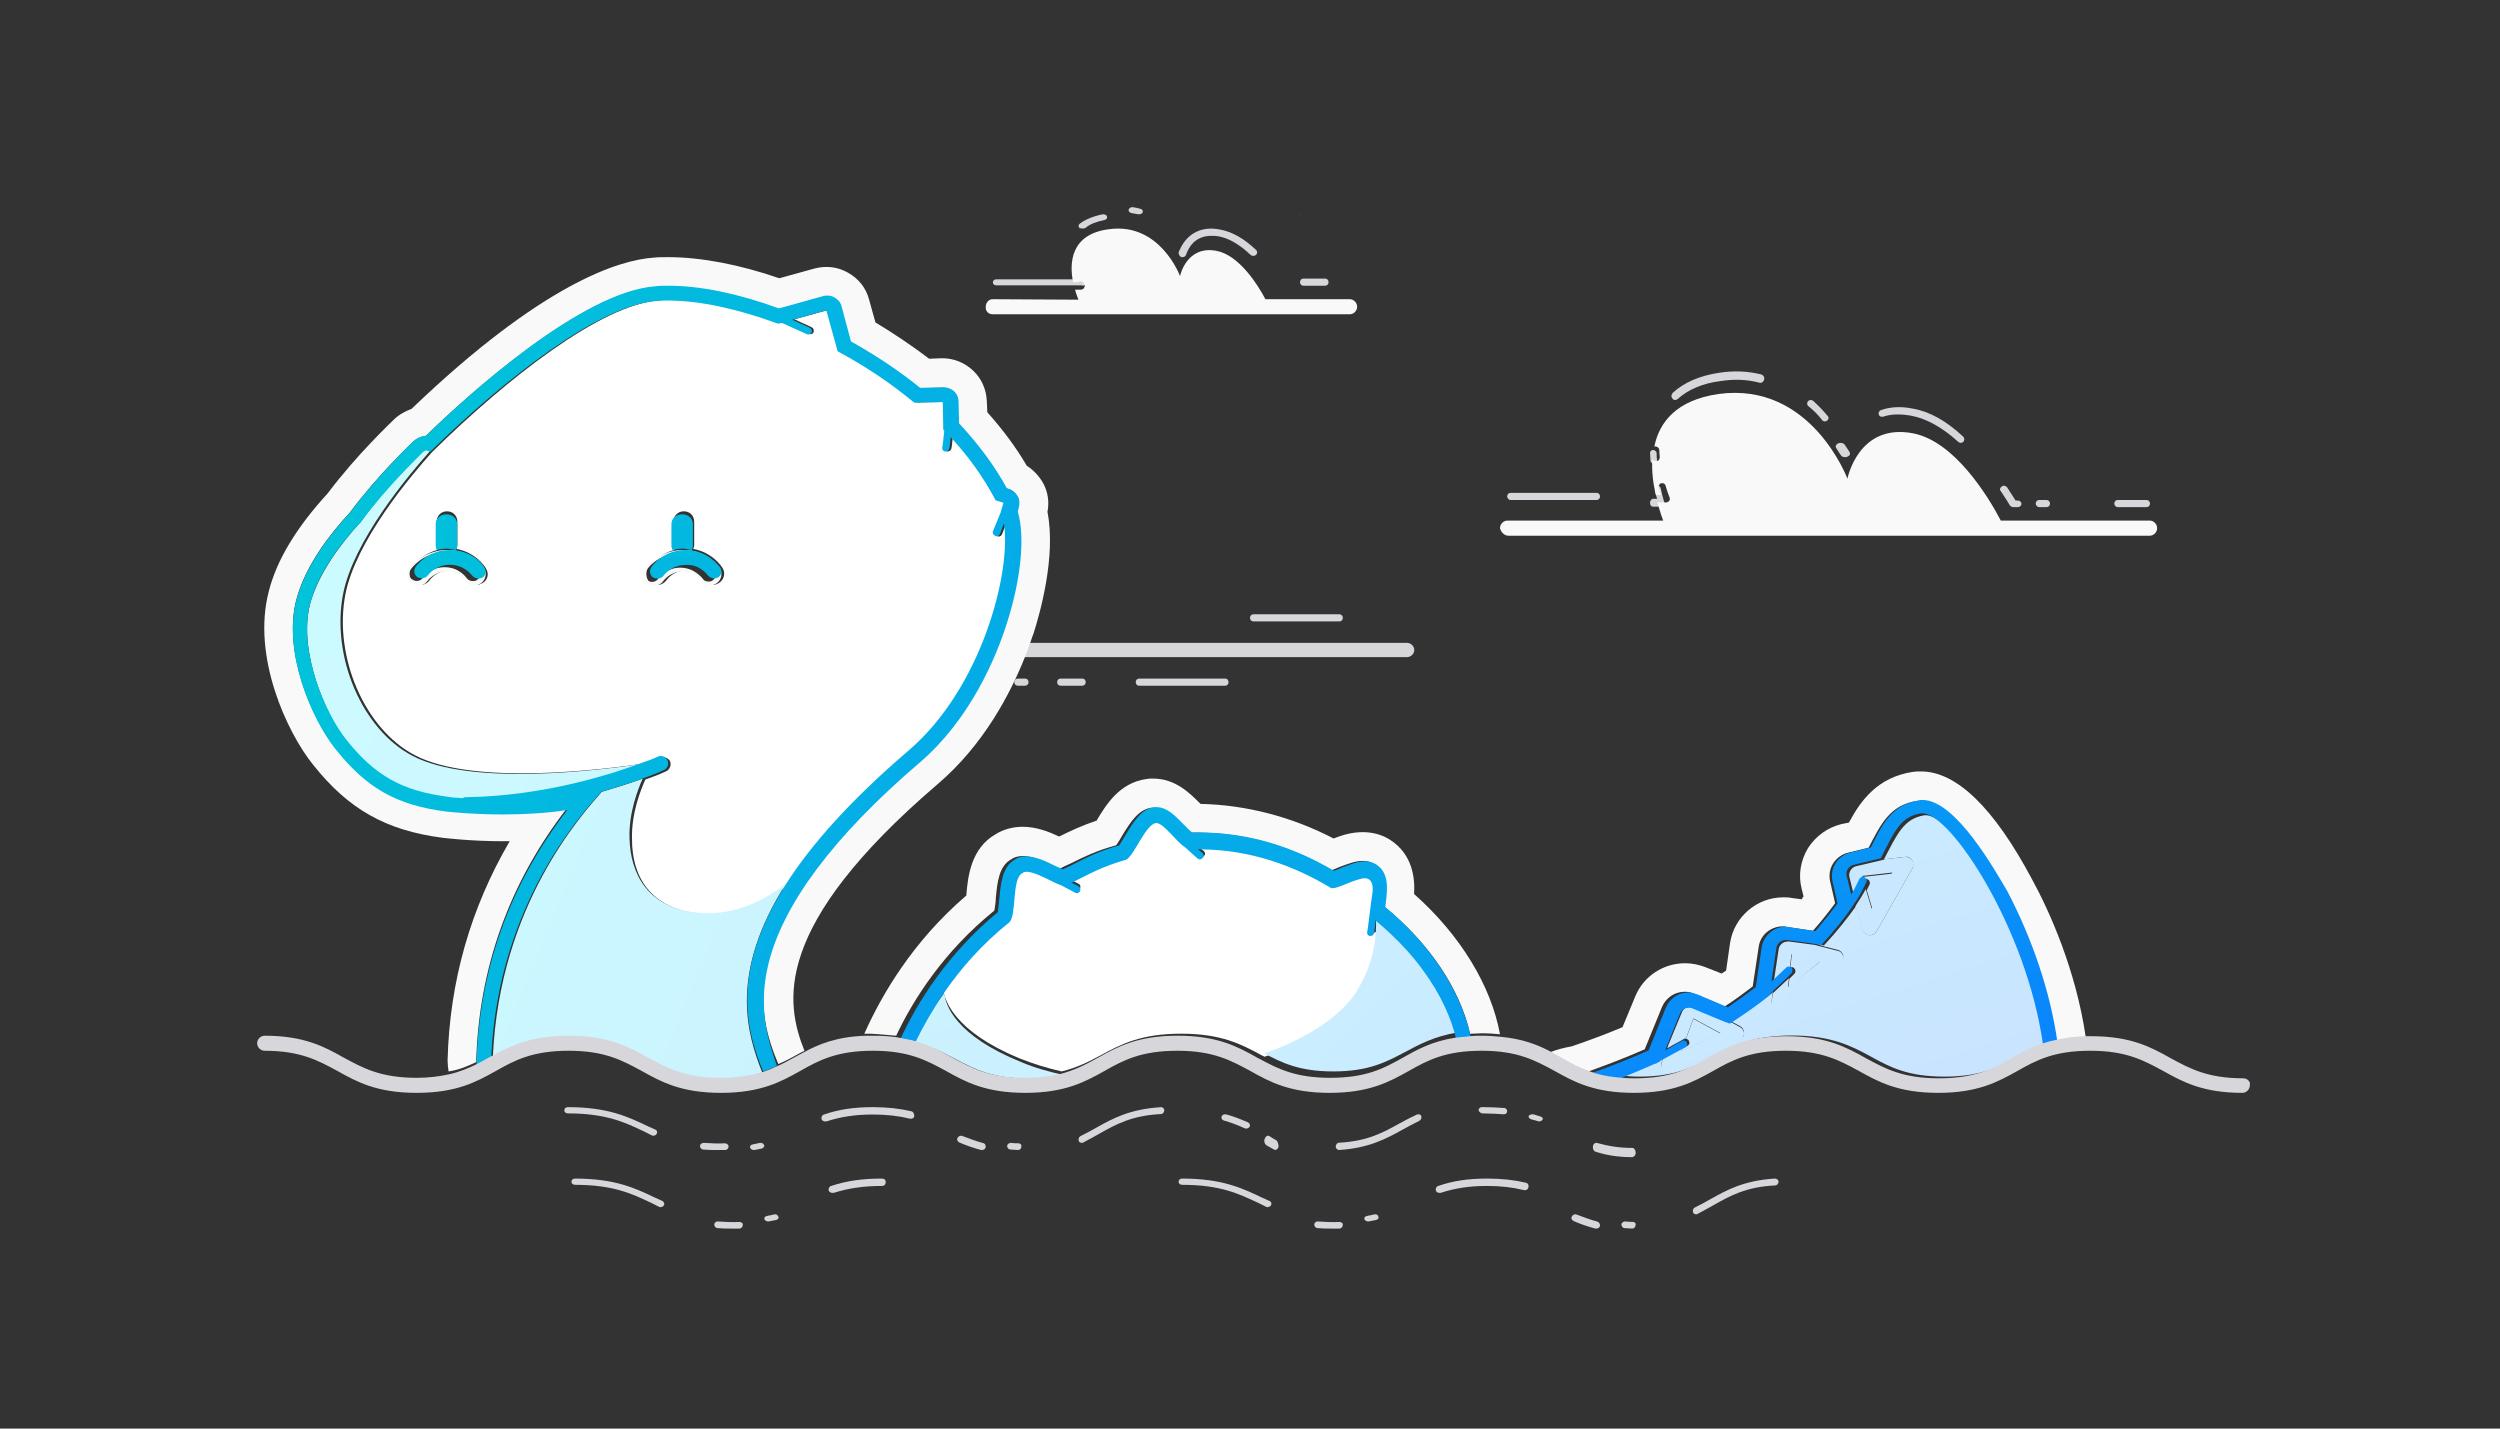 <?xml version="1.0" encoding="UTF-8"?>
<svg width="350px" height="200px" viewBox="0 0 350 200" version="1.1" xmlns="http://www.w3.org/2000/svg" xmlns:xlink="http://www.w3.org/1999/xlink">
    <rect x="0" y="0" width="350" height="200" fill="#333333" stroke="none"/>
    <!-- Generator: Sketch 47.1 (45422) - http://www.bohemiancoding.com/sketch -->
    <title>Artboard</title>
    <desc>Created with Sketch.</desc>
    <defs>
        <linearGradient x1="-88.252%" y1="-2.15%" x2="471.083%" y2="236.232%" id="linearGradient-1">
            <stop stop-color="#CCFBFF" offset="0%"></stop>
            <stop stop-color="#C9E4FF" offset="100%"></stop>
        </linearGradient>
        <linearGradient x1="2.866%" y1="36.481%" x2="495.113%" y2="235.29%" id="linearGradient-2">
            <stop stop-color="#CCFBFF" offset="0%"></stop>
            <stop stop-color="#C9E4FF" offset="100%"></stop>
        </linearGradient>
        <linearGradient x1="-111.699%" y1="-321.302%" x2="253.581%" y2="539.392%" id="linearGradient-3">
            <stop stop-color="#CCFBFF" offset="0%"></stop>
            <stop stop-color="#C9E4FF" offset="100%"></stop>
        </linearGradient>
        <linearGradient x1="-299.208%" y1="-237.251%" x2="262.034%" y2="234.399%" id="linearGradient-4">
            <stop stop-color="#CCFBFF" offset="0%"></stop>
            <stop stop-color="#C9E4FF" offset="100%"></stop>
        </linearGradient>
        <linearGradient x1="-10.712%" y1="24.787%" x2="226.45%" y2="124.506%" id="linearGradient-5">
            <stop stop-color="#00C8D7" offset="0%"></stop>
            <stop stop-color="#0A84FF" offset="100%"></stop>
        </linearGradient>
        <linearGradient x1="-75.072%" y1="-182.657%" x2="71.897%" y2="102.629%" id="linearGradient-6">
            <stop stop-color="#CCFBFF" offset="0%"></stop>
            <stop stop-color="#C9E4FF" offset="100%"></stop>
        </linearGradient>
        <linearGradient x1="-4648.315%" y1="-1164.437%" x2="853.341%" y2="252.774%" id="linearGradient-7">
            <stop stop-color="#CCFBFF" offset="0%"></stop>
            <stop stop-color="#C9E4FF" offset="100%"></stop>
        </linearGradient>
        <linearGradient x1="-2147.367%" y1="-504.854%" x2="417.622%" y2="140.184%" id="linearGradient-8">
            <stop stop-color="#CCFBFF" offset="0%"></stop>
            <stop stop-color="#C9E4FF" offset="100%"></stop>
        </linearGradient>
        <linearGradient x1="-4269.02%" y1="-1601.92%" x2="894.072%" y2="383.029%" id="linearGradient-9">
            <stop stop-color="#CCFBFF" offset="0%"></stop>
            <stop stop-color="#C9E4FF" offset="100%"></stop>
        </linearGradient>
        <linearGradient x1="-1754.075%" y1="-850.787%" x2="394.852%" y2="229.657%" id="linearGradient-10">
            <stop stop-color="#CCFBFF" offset="0%"></stop>
            <stop stop-color="#C9E4FF" offset="100%"></stop>
        </linearGradient>
        <linearGradient x1="-2363.182%" y1="-1750.631%" x2="652.901%" y2="523.14%" id="linearGradient-11">
            <stop stop-color="#CCFBFF" offset="0%"></stop>
            <stop stop-color="#C9E4FF" offset="100%"></stop>
        </linearGradient>
        <linearGradient x1="-987.951%" y1="-834.585%" x2="305.026%" y2="285.582%" id="linearGradient-12">
            <stop stop-color="#CCFBFF" offset="0%"></stop>
            <stop stop-color="#C9E4FF" offset="100%"></stop>
        </linearGradient>
        <linearGradient x1="-63.642%" y1="-219.594%" x2="69.178%" y2="108.555%" id="linearGradient-13">
            <stop stop-color="#00C8D7" offset="0%"></stop>
            <stop stop-color="#0A84FF" offset="100%"></stop>
        </linearGradient>
        <linearGradient x1="21.093%" y1="-148.666%" x2="72.1%" y2="241.098%" id="linearGradient-14">
            <stop stop-color="#00C8D7" offset="0%"></stop>
            <stop stop-color="#0A84FF" offset="100%"></stop>
        </linearGradient>
        <linearGradient x1="-1887.893%" y1="-148.794%" x2="6448.476%" y2="714.963%" id="linearGradient-15">
            <stop stop-color="#00C8D7" offset="0%"></stop>
            <stop stop-color="#0A84FF" offset="100%"></stop>
        </linearGradient>
        <linearGradient x1="-44.705%" y1="-686.193%" x2="346.726%" y2="2427.212%" id="linearGradient-16">
            <stop stop-color="#00C8D7" offset="0%"></stop>
            <stop stop-color="#0A84FF" offset="100%"></stop>
        </linearGradient>
        <linearGradient x1="-995.929%" y1="-56.313%" x2="7340.44%" y2="807.445%" id="linearGradient-17">
            <stop stop-color="#00C8D7" offset="0%"></stop>
            <stop stop-color="#0A84FF" offset="100%"></stop>
        </linearGradient>
        <linearGradient x1="-2.712%" y1="-348.963%" x2="388.719%" y2="2730.173%" id="linearGradient-18">
            <stop stop-color="#00C8D7" offset="0%"></stop>
            <stop stop-color="#0A84FF" offset="100%"></stop>
        </linearGradient>
    </defs>
    <g id="Page-1" stroke="none" stroke-width="1" fill="none" fill-rule="evenodd">
        <g id="Artboard" fill-rule="nonzero">
            <g id="lockbox_nessie" transform="translate(36, 29)">
                <path d="M160.97,63 C161.519,63 162,62.533 162,62 C162,61.467 161.519,61 160.97,61 L107.755,61 C107.549,61.6 107.275,62.267 107,63 L160.97,63 Z" id="Shape" fill="#D7D7DB"></path>
                <path d="M139.472,57 C139.202,57 139,57.214 139,57.5 C139,57.786 139.202,58 139.472,58 L151.528,58 C151.798,58 152,57.786 152,57.5 C152,57.214 151.798,57 151.528,57 L139.472,57 Z" id="Shape" fill="#D7D7DB"></path>
                <path d="M112.475,66 C112.203,66 112,66.214 112,66.5 C112,66.786 112.203,67 112.475,67 L115.525,67 C115.797,67 116,66.786 116,66.5 C116,66.214 115.797,66 115.525,66 L112.475,66 Z" id="Shape" fill="#D7D7DB"></path>
                <path d="M106.483,66 C106.207,66 106,66.214 106,66.5 C106,66.786 106.207,67 106.483,67 L107.517,67 C107.793,67 108,66.786 108,66.5 C108,66.214 107.793,66 107.517,66 L106.483,66 Z" id="Shape" fill="#D7D7DB"></path>
                <path d="M123.472,66 C123.202,66 123,66.214 123,66.5 C123,66.786 123.202,67 123.472,67 L135.528,67 C135.798,67 136,66.786 136,66.5 C136,66.214 135.798,66 135.528,66 L123.472,66 Z" id="Shape" fill="#D7D7DB"></path>
                <path d="M62.571,98.975 C67.337,99.252 71.413,97.174 74.383,94.888 C77.837,89.484 83.225,83.318 91.445,76.252 C101.737,67.384 105.882,51.173 104.846,44.314 L104.293,45.769 C104.224,45.977 104.017,46.115 103.809,46.115 C103.74,46.115 103.671,46.115 103.602,46.046 C103.326,45.907 103.188,45.63 103.326,45.353 L104.431,42.651 C104.431,42.651 104.431,42.582 104.431,42.582 L104.776,41.404 L103.671,41.058 C102.013,37.871 99.872,34.892 97.385,32.19 C97.316,33.022 97.247,33.645 97.178,33.853 C97.109,34.061 96.902,34.199 96.695,34.199 C96.625,34.199 96.556,34.199 96.556,34.199 C96.28,34.13 96.142,33.853 96.211,33.576 C96.28,33.368 96.349,32.467 96.487,31.29 C96.418,31.22 96.418,31.22 96.349,31.151 L96.28,27.271 L92.274,27.341 C88.958,24.57 85.297,22.145 81.567,20.136 L79.978,14.386 L75.212,15.702 L77.629,16.81 C77.906,16.949 77.975,17.226 77.906,17.503 C77.837,17.711 77.629,17.78 77.422,17.78 C77.353,17.78 77.284,17.78 77.215,17.711 L73.692,16.118 L73.209,16.256 C67.613,14.178 62.225,13 57.805,13 C57.252,13 56.699,13 56.216,13.069 C48.203,13.624 35.009,23.946 24.51,34.269 C24.51,34.269 24.51,34.269 24.51,34.269 C21.47,37.663 13.803,46.739 12.352,54.221 C10.694,62.95 15.046,73.065 22.092,76.737 C30.312,81.032 48.479,78.746 54.489,77.845 C55.663,77.36 56.354,77.083 56.423,77.083 C56.907,76.875 57.528,77.083 57.805,77.568 C58.012,78.053 57.805,78.676 57.321,78.953 C57.183,79.023 56.147,79.508 54.351,80.131 C53.729,81.517 52.347,84.911 52.486,88.583 C52.486,93.294 54.696,98.421 62.571,98.975 Z M31.555,52.628 C31.279,52.766 31.003,52.905 30.727,52.905 C30.243,52.905 29.759,52.628 29.414,52.212 C29.414,52.143 28.516,50.896 26.789,50.896 C25.062,50.896 24.164,52.212 24.164,52.212 C23.681,52.905 22.714,53.112 22.023,52.697 C21.332,52.212 21.125,51.242 21.539,50.549 C21.608,50.48 22.852,48.609 25.27,47.986 C25.2,47.778 25.131,47.57 25.131,47.362 L25.131,44.037 C25.131,43.206 25.753,42.582 26.582,42.582 C27.411,42.582 28.033,43.206 28.033,44.037 L28.033,47.293 C28.033,47.501 27.964,47.709 27.894,47.847 C30.588,48.332 31.901,50.341 31.97,50.48 C32.523,51.242 32.315,52.212 31.555,52.628 Z M57.321,52.212 C56.837,52.905 55.87,53.112 55.18,52.697 C54.489,52.281 54.282,51.242 54.696,50.549 C54.765,50.48 56.009,48.609 58.426,47.986 C58.357,47.778 58.288,47.57 58.288,47.362 L58.288,44.037 C58.288,43.206 58.91,42.582 59.739,42.582 C60.568,42.582 61.189,43.206 61.189,44.037 L61.189,47.293 C61.189,47.501 61.12,47.709 61.051,47.847 C63.745,48.332 65.058,50.341 65.127,50.48 C65.61,51.173 65.403,52.143 64.643,52.628 C64.367,52.766 64.09,52.905 63.814,52.905 C63.331,52.905 62.847,52.628 62.502,52.212 C62.502,52.143 61.604,50.896 59.877,50.896 C58.219,50.896 57.321,52.212 57.321,52.212 Z" id="Shape" fill="#FFFFFF"></path>
                <path d="M30.664,119.694 C31.01,106.57 35.288,94.613 43.362,84.168 C40.671,84.58 37.634,84.787 34.391,84.787 C30.664,84.787 27.49,84.512 26.386,84.374 C19.416,83.481 15.276,81.076 10.928,75.647 C7.547,71.387 3.613,62.179 5.477,54.964 C6.719,50.222 10.238,45.687 12.998,42.732 C16.863,37.51 21.693,32.975 21.9,32.769 C22.384,32.356 23.005,32.081 23.626,32.013 C29.422,26.378 45.432,11.879 55.783,11.192 C56.335,11.123 56.956,11.123 57.508,11.123 C61.994,11.123 67.308,12.222 72.966,14.284 L79.177,12.566 C79.384,12.497 79.522,12.497 79.729,12.497 C80.074,12.497 80.419,12.566 80.764,12.772 C81.247,13.047 81.592,13.459 81.73,14.009 L83.041,18.888 C86.492,20.812 89.735,23.011 92.702,25.347 L95.946,25.278 C95.946,25.278 95.946,25.278 96.015,25.278 C96.567,25.278 97.05,25.485 97.464,25.828 C97.878,26.172 98.085,26.722 98.085,27.271 L98.154,30.295 C100.914,33.181 103.123,36.204 104.848,39.365 L105.124,39.434 C105.676,39.571 106.09,39.984 106.366,40.465 C106.642,40.946 106.642,41.495 106.504,42.045 L106.366,42.595 C107.401,46.031 106.849,52.078 104.779,58.331 C103.261,62.935 99.741,71.524 92.633,77.571 C80.557,87.879 73.38,97.43 71.448,105.814 C69.999,111.929 71.517,116.533 72.966,119.969 C73.794,119.626 74.553,119.213 75.312,118.801 C75.727,118.595 76.141,118.32 76.624,118.114 C74.001,111.517 71.862,100.797 95.325,80.732 C101.742,75.235 105.469,68.089 107.539,62.866 C107.815,62.11 108.091,61.423 108.298,60.805 C108.436,60.392 108.574,59.98 108.712,59.637 C109.54,57.025 111.887,48.917 110.644,42.664 C110.92,41.289 110.713,39.846 110.023,38.609 C109.471,37.647 108.712,36.823 107.746,36.204 C106.228,33.593 104.365,31.119 102.225,28.714 L102.156,27.203 C102.087,25.553 101.466,24.042 100.224,22.873 C99.051,21.774 97.533,21.156 95.946,21.156 C95.877,21.156 95.877,21.156 95.808,21.156 L94.083,21.224 C91.736,19.438 89.183,17.72 86.561,16.139 L85.664,12.91 C85.25,11.329 84.214,10.024 82.765,9.199 C81.799,8.649 80.764,8.374 79.729,8.374 C79.177,8.374 78.625,8.443 78.073,8.58 L73.104,9.955 C67.515,8.031 62.132,7 57.508,7 C57.508,7 57.508,7 57.508,7 C56.818,7 56.128,7 55.507,7.069 C50.677,7.412 39.981,10.642 21.624,28.233 C20.727,28.577 19.83,29.058 19.14,29.745 C18.933,29.951 13.965,34.624 9.893,40.052 C5.546,44.794 2.716,49.398 1.612,53.864 C-0.734,62.935 4.165,73.517 7.823,78.052 C12.791,84.306 18.036,87.26 25.972,88.291 C26.11,88.291 29.629,88.772 34.529,88.772 C34.805,88.772 35.081,88.772 35.357,88.772 C29.905,98.118 26.938,108.356 26.662,119.488 C26.662,119.969 26.731,120.519 26.8,121 C28.249,120.794 29.491,120.244 30.664,119.694 C30.664,119.694 30.664,119.694 30.664,119.694 Z" id="Shape" fill="#F9F9FA"></path>
                <path d="M219,103.2 L218,103 L218.917,103.3 C218.917,103.3 218.917,103.2 219,103.2 Z" id="Shape" fill="#FFFFFF"></path>
                <path d="M186.387,121 C189.08,120.036 191.773,119.003 194.26,117.902 L196.677,111.98 C197.229,110.672 198.472,109.846 199.854,109.846 C200.268,109.846 200.751,109.915 201.166,110.121 L205.448,111.911 C206.829,111.016 208.141,110.052 209.384,109.089 L210.213,103.58 C210.42,101.928 211.87,100.689 213.597,100.689 C213.735,100.689 213.942,100.689 214.08,100.757 L217.809,101.308 C218.914,100.069 219.95,98.761 220.917,97.452 L220.227,94.423 C220.019,93.528 220.157,92.633 220.641,91.875 C221.124,91.118 221.884,90.567 222.782,90.361 L225.613,89.672 C227.34,86.298 228.652,83.682 232.381,83.131 C232.588,83.131 232.727,83.062 232.934,83.062 C237.63,83.062 243.224,92.908 244.881,95.938 C248.472,102.685 250.89,109.984 251.925,116.731 C253.099,116.456 254.481,116.249 256,116.18 C254.619,106.748 250.89,98.485 248.472,94.079 C243.155,84.095 237.906,79 232.934,79 C232.519,79 232.174,79 231.76,79.069 C226.856,79.826 224.508,83.062 222.851,86.161 L221.815,86.367 C219.881,86.849 218.224,88.02 217.119,89.741 C216.083,91.462 215.738,93.459 216.221,95.387 L216.497,96.489 C216.428,96.626 216.29,96.764 216.221,96.902 L214.702,96.695 C214.356,96.626 214.011,96.626 213.666,96.626 C209.936,96.626 206.76,99.38 206.207,103.03 L205.655,106.885 C205.448,107.023 205.24,107.161 205.033,107.298 L202.754,106.403 C201.856,106.059 200.89,105.852 199.923,105.852 C196.884,105.852 194.122,107.643 192.948,110.466 L191.152,114.803 C188.873,115.767 186.456,116.662 184.039,117.489 C182.865,117.695 181.898,117.97 181,118.315 C181.552,118.59 182.036,118.866 182.519,119.141 C183.693,119.83 184.867,120.449 186.387,121 Z" id="Shape" fill="#F9F9FA"></path>
                <polygon id="Shape" fill="#FFFFFF" points="197 117.6 197 117.5 197.2 117"></polygon>
                <path d="M205.4,114.1 L205,114 L205.4,114.1 C205.4,114.2 205.4,114.1 205.4,114.1 Z" id="Shape" fill="#FFFFFF"></path>
                <path d="M154.131,110.431 C156.833,106.245 157.11,102.196 156.971,100.206 C156.902,100.755 156.833,101.098 156.833,101.098 C156.833,101.373 156.556,101.578 156.348,101.578 C156.348,101.578 156.279,101.578 156.279,101.578 C156.001,101.51 155.794,101.304 155.863,101.029 C155.863,100.824 156.348,97.186 156.625,95.471 C156.625,94.716 156.486,94.098 156.071,93.755 C155.932,93.686 155.794,93.618 155.586,93.618 C154.339,93.618 151.914,94.99 150.944,94.99 C150.805,94.99 150.736,94.99 150.666,94.922 C145.401,91.765 139.234,89.706 132.514,89.637 C132.236,89.637 132.029,89.637 131.89,89.637 C132.236,89.98 132.514,90.118 132.514,90.118 C132.721,90.324 132.791,90.598 132.583,90.804 C132.514,90.941 132.306,91.01 132.167,91.01 C132.029,91.01 131.959,90.941 131.821,90.873 C131.751,90.804 131.059,90.255 130.089,89.363 C128.841,88.608 127.04,86 126.001,86 C126.001,86 125.931,86 125.931,86 C124.407,86.206 122.744,90.804 121.636,91.078 C118.241,92.039 116.578,93 114.014,94.235 L114.984,94.716 C115.261,94.853 115.331,95.127 115.192,95.402 C115.123,95.608 114.915,95.676 114.707,95.676 C114.638,95.676 114.569,95.676 114.499,95.608 L112.49,94.578 C111.381,94.235 108.956,92.725 107.64,92.725 C107.363,92.725 107.155,92.794 107.016,92.931 C105.492,93.618 106.254,98.902 105.146,99.725 C101.335,102.745 98.356,106.108 96,109.333 C96.208,111.049 97.594,115.373 106.67,119.147 C108.541,119.902 110.55,120.52 112.629,121 C114.846,120.451 116.439,119.627 118.102,118.735 C120.874,117.225 123.714,115.716 129.326,115.716 C129.326,115.716 129.326,115.716 129.396,115.716 C129.396,115.716 129.396,115.716 129.396,115.716 C135.008,115.716 137.849,117.225 140.62,118.735 C140.759,118.804 140.897,118.873 141.036,118.941 C146.994,117.02 151.844,113.931 154.131,110.431 Z" id="Shape" fill="#FFFFFF"></path>
                <path d="M159,101 C160.397,102.267 162.235,104.067 164,106 C162.603,104.333 160.985,102.6 159,101 Z" id="Shape" fill="#FFFFFF"></path>
                <path d="M89.467,116 C91.873,110.886 96.134,104.205 103.212,98.477 C103.281,98.068 103.419,97.25 103.419,96.636 C103.625,94.591 103.831,92.273 105.549,91.318 C105.893,91.045 106.511,90.841 107.198,90.841 C108.504,90.841 109.947,91.523 111.391,92.205 C111.666,92.341 112.009,92.545 112.353,92.614 C112.903,92.341 113.453,92.068 113.934,91.864 C115.858,90.909 117.507,90.091 120.256,89.341 C120.531,89 120.875,88.386 121.15,87.909 C122.249,86.136 123.349,84.364 125.136,84.091 C125.273,84.091 125.411,84.091 125.48,84.091 C126.923,84.091 128.091,85.25 129.328,86.477 C129.672,86.818 130.153,87.364 130.497,87.568 C130.771,87.568 130.978,87.568 131.184,87.568 C131.321,87.568 131.459,87.568 131.665,87.568 L131.94,87.568 C138.331,87.636 144.585,89.409 150.427,92.818 C150.702,92.75 151.114,92.545 151.458,92.409 C152.558,92 153.726,91.523 154.757,91.523 C155.375,91.523 155.925,91.659 156.337,91.932 C158.262,93.091 157.918,95.545 157.712,97.182 C157.712,97.386 157.643,97.591 157.643,97.795 C164.103,102.977 168.433,109.523 169.808,115.727 C170.358,115.727 170.907,115.659 171.526,115.659 C172.419,115.659 173.244,115.727 174,115.795 C172.763,109.045 168.502,101.955 161.973,96.159 C162.11,93.909 161.767,90.568 158.537,88.523 C157.437,87.841 156.131,87.5 154.757,87.5 C153.245,87.5 151.939,87.909 150.702,88.386 C144.792,85.318 138.4,83.682 132.077,83.545 C130.565,82.045 128.572,80 125.411,80 C125.067,80 124.792,80 124.449,80.068 C120.737,80.614 118.882,83.614 117.576,85.795 C117.576,85.795 117.576,85.795 117.576,85.864 C115.377,86.614 113.796,87.364 112.284,88.114 C110.841,87.432 109.054,86.75 107.198,86.75 C105.824,86.75 104.518,87.091 103.419,87.773 C99.914,89.75 99.501,93.773 99.295,96.227 C99.295,96.295 99.295,96.295 99.295,96.364 C91.735,102.841 87.405,110.341 85,115.727 C85.344,115.727 85.687,115.727 86.031,115.727 C87.405,115.795 88.436,115.932 89.467,116 Z" id="Shape" fill="#F9F9FA"></path>
                <path d="M74,94.759 C71.13,96.966 67.03,99.103 62.315,98.828 C54.525,98.345 52.27,93.172 52.133,88.414 C51.997,84.759 53.363,81.379 53.978,80 C52.543,80.552 50.562,81.172 48.238,81.862 C45.437,85.103 33.957,97.655 33,118.966 C35.597,117.586 38.398,116.207 43.66,116.207 C49.195,116.207 51.997,117.724 54.73,119.241 C57.327,120.69 59.787,122 64.843,122 C67.303,122 69.148,121.655 70.72,121.172 C68.533,115.655 66.073,107.31 74,94.759 Z" id="Shape" fill="url(#linearGradient-1)"></path>
                <path d="M21.737,76.814 C14.705,73.13 10.362,62.983 12.017,54.226 C13.465,46.719 21.117,37.614 24.15,34.209 C24.012,34.07 23.874,34 23.667,34 C23.529,34 23.323,34.07 23.185,34.209 C22.909,34.487 18.152,39.004 14.499,44.078 C11.81,46.997 8.57,51.237 7.398,55.616 C5.743,62.218 9.604,71.045 12.43,74.729 C16.429,79.803 20.22,81.957 26.563,82.791 C26.838,82.861 27.666,82.93 28.7,83 C28.838,82.93 28.976,82.861 29.113,82.861 C40.281,82.722 50.071,79.455 54,77.926 C48.071,78.83 29.941,81.123 21.737,76.814 Z" id="Shape" fill="url(#linearGradient-2)"></path>
                <path d="M96.2,110 C94.38,112.441 93.05,114.814 92,116.915 C94.38,117.458 96.13,118.407 97.81,119.288 C100.47,120.712 102.99,122 108.17,122 C110.13,122 111.67,121.797 113,121.525 C110.9,121.051 108.87,120.508 106.98,119.695 C97.74,115.966 96.34,111.695 96.2,110 Z" id="Shape" fill="url(#linearGradient-3)"></path>
                <path d="M158.683,100.703 C158.071,100.158 157.39,99.545 156.71,99 C156.642,99.272 156.642,99.545 156.642,99.749 C156.71,101.724 156.506,105.743 153.854,109.898 C151.61,113.372 146.849,116.437 141,118.48 C143.448,119.774 145.897,121 150.657,121 C155.69,121 158.139,119.638 160.723,118.276 C162.763,117.186 164.804,116.096 168,115.551 C167.252,112.418 165.756,109.08 163.307,105.811 C161.675,103.836 159.975,101.997 158.683,100.703 Z" id="Shape" fill="url(#linearGradient-4)"></path>
                <path d="M71.531,106.154 C73.534,97.66 80.651,88.131 92.742,77.773 C99.858,71.697 103.451,62.996 104.902,58.439 C106.974,52.086 107.527,46.078 106.491,42.626 L106.629,42.073 C106.767,41.521 106.767,40.969 106.491,40.485 C106.214,40.002 105.8,39.657 105.247,39.449 L104.971,39.38 C103.243,36.204 100.963,33.166 98.269,30.266 L98.2,27.227 C98.2,26.675 97.993,26.191 97.578,25.777 C97.163,25.432 96.68,25.225 96.127,25.225 C96.127,25.225 96.127,25.225 96.058,25.225 L92.811,25.294 C89.84,22.877 86.593,20.736 83.138,18.803 L81.825,13.9 C81.687,13.348 81.342,12.933 80.858,12.657 C80.513,12.45 80.167,12.381 79.822,12.381 C79.614,12.381 79.476,12.381 79.269,12.45 L73.051,14.176 C67.385,12.105 62.065,11 57.575,11 C56.953,11 56.4,11 55.847,11.069 C45.484,11.76 29.455,26.33 23.651,31.992 C23.029,32.061 22.408,32.268 21.924,32.751 C21.717,32.959 16.88,37.516 13.011,42.764 C10.248,45.733 6.724,50.291 5.48,55.055 C3.615,62.306 7.553,71.559 10.939,75.84 C15.291,81.295 19.437,83.712 26.415,84.61 C27.589,84.748 30.698,85.024 34.429,85.024 C37.677,85.024 40.717,84.817 43.411,84.402 C35.327,94.898 31.044,106.844 30.698,120.102 C30.698,120.102 30.698,120.102 30.698,120.102 C31.251,119.826 31.804,119.55 32.357,119.205 C32.495,119.136 32.633,119.067 32.771,118.997 C33.738,97.66 45.346,85.093 48.178,81.847 C50.527,81.157 52.531,80.535 53.982,79.983 C55.778,79.362 56.815,78.878 56.953,78.809 C57.436,78.602 57.713,77.981 57.436,77.428 C57.229,76.945 56.607,76.669 56.055,76.945 C56.055,76.945 55.364,77.29 54.12,77.704 C50.113,79.223 40.371,82.469 29.178,82.607 C29.04,82.607 28.902,82.676 28.764,82.745 C27.658,82.676 26.898,82.607 26.622,82.538 C20.266,81.709 16.466,79.569 12.458,74.528 C9.557,70.868 5.688,62.099 7.415,55.539 C8.52,51.188 11.768,46.976 14.531,44.076 C18.193,39.035 23.029,34.547 23.237,34.271 C23.375,34.132 23.513,34.063 23.72,34.063 C23.858,34.063 24.066,34.132 24.204,34.271 C24.204,34.271 24.204,34.271 24.204,34.271 C34.706,23.982 47.902,13.693 55.916,13.141 C56.4,13.072 56.953,13.072 57.505,13.072 C61.927,13.072 67.316,14.245 72.913,16.317 L73.396,16.179 L76.92,17.767 C76.989,17.767 77.058,17.836 77.127,17.836 C77.334,17.836 77.542,17.698 77.611,17.56 C77.749,17.284 77.611,17.008 77.334,16.869 L74.916,15.765 L79.684,14.453 L81.273,20.184 C85.004,22.186 88.665,24.603 91.982,27.365 L95.989,27.296 L96.058,31.163 C96.127,31.232 96.127,31.232 96.196,31.301 C96.058,32.475 95.989,33.442 95.92,33.58 C95.851,33.856 95.989,34.132 96.265,34.202 C96.334,34.202 96.403,34.202 96.403,34.202 C96.611,34.202 96.818,34.063 96.887,33.856 C96.956,33.649 97.025,33.028 97.094,32.199 C99.582,34.892 101.723,37.861 103.382,41.038 L104.487,41.383 L104.142,42.557 C104.142,42.557 104.142,42.626 104.142,42.626 L103.036,45.319 C102.898,45.595 103.036,45.871 103.313,46.009 C103.382,46.009 103.451,46.078 103.52,46.078 C103.727,46.078 103.934,45.94 104.003,45.733 L104.556,44.283 C105.592,51.119 101.447,67.347 91.153,76.116 C82.931,83.159 77.542,89.305 74.087,94.691 C66.073,107.259 68.629,115.614 70.84,121 C71.531,120.793 72.153,120.517 72.774,120.24 C71.6,116.857 70.08,112.299 71.531,106.154 Z" id="Shape" fill="url(#linearGradient-5)"></path>
                <g id="Group" transform="translate(191, 85)">
                    <path d="M42.621,0.137 C42.552,0.137 42.483,0.137 42.414,0.137 C39.517,0.617 38.621,2.741 36.759,6.304 L39.724,5.961 C40.138,5.893 40.483,6.098 40.69,6.441 C40.897,6.783 40.897,7.194 40.759,7.537 L35.724,16.376 C35.517,16.719 35.172,16.924 34.828,16.924 C34.759,16.924 34.759,16.924 34.69,16.924 C34.276,16.856 33.931,16.581 33.793,16.17 L32.828,12.881 C31.655,14.526 30.207,16.376 28.345,18.363 L27.931,18.294 C27.931,18.294 27.862,18.363 27.862,18.363 L30.276,18.98 C30.621,19.048 30.966,19.391 31.034,19.733 C31.103,20.076 30.966,20.487 30.69,20.761 L22.69,27.133 C22.483,27.27 22.276,27.339 22.069,27.339 C21.931,27.339 21.724,27.27 21.586,27.202 C21.241,26.996 21.034,26.585 21.034,26.174 L21.172,24.804 L21.103,24.872 L21.103,25.009 C19.31,26.448 17.379,27.75 15.448,28.983 L15.103,28.846 C15.103,28.846 15.103,28.846 15.103,28.846 L16.621,29.669 C16.966,29.874 17.172,30.217 17.172,30.628 C17.172,31.039 16.966,31.381 16.552,31.519 L7.034,35.972 C6.897,36.041 6.759,36.041 6.621,36.041 C6.345,36.041 6.138,35.972 5.931,35.767 C5.655,35.493 5.517,35.081 5.655,34.67 L5.862,34.054 L5.724,34.122 L5.724,34.191 C5.586,34.259 5.448,34.328 5.31,34.396 L5.103,34.533 C5.034,34.533 5.034,34.533 4.966,34.533 C3.31,35.287 1.655,35.972 0,36.589 C0.759,36.657 1.586,36.726 2.483,36.726 C7.586,36.726 10.069,35.356 12.69,33.985 C15.448,32.478 18.276,30.97 23.862,30.97 C29.448,30.97 32.276,32.478 35.034,33.985 C37.655,35.424 40.138,36.726 45.241,36.726 C50.345,36.726 52.828,35.356 55.448,33.985 C56.69,33.3 57.931,32.615 59.517,32.067 C57.31,16.239 46.69,0.137 42.621,0.137 Z" id="Shape" fill="url(#linearGradient-6)"></path>
                    <path d="M38,8.291 L33.793,8.77 L33.931,9.181 C34.069,9.044 34.276,8.976 34.483,9.113 C34.759,9.25 34.828,9.524 34.759,9.798 C34.621,10.072 34.483,10.346 34.345,10.62 L35.172,13.361 L38,8.291 Z" id="Shape" fill="url(#linearGradient-7)"></path>
                    <path d="M34.69,16.924 C34.759,16.924 34.759,16.924 34.828,16.924 C35.172,16.924 35.517,16.719 35.724,16.376 L40.759,7.537 C40.966,7.194 40.966,6.783 40.69,6.441 C40.483,6.098 40.138,5.961 39.724,5.961 L36.759,6.304 C36.759,6.304 36.759,6.372 36.69,6.372 L32.897,7.263 C32.207,7.4 31.724,8.154 31.931,8.839 L32.552,11.374 C32.966,10.757 33.379,10.072 33.724,9.181 C33.724,9.113 33.793,9.044 33.862,9.044 L33.724,8.633 L37.931,8.154 L35.034,13.224 L34.207,10.483 C33.724,11.374 33.241,12.128 32.828,12.744 L32.828,12.813 C32.828,12.813 32.759,12.881 32.759,12.881 L33.724,16.17 C33.931,16.581 34.276,16.924 34.69,16.924 Z" id="Shape" fill="url(#linearGradient-8)"></path>
                    <path d="M27.862,20.556 L23.862,19.528 L23.655,21.446 C23.862,21.378 24.069,21.378 24.207,21.583 C24.414,21.789 24.414,22.131 24.207,22.337 L23.517,23.022 L23.379,24.256 L27.862,20.556 Z" id="Shape" fill="url(#linearGradient-9)"></path>
                    <path d="M21.586,27.339 C21.724,27.407 21.931,27.476 22.069,27.476 C22.276,27.476 22.552,27.407 22.69,27.27 L30.69,20.898 C30.966,20.624 31.103,20.281 31.034,19.87 C30.966,19.528 30.69,19.185 30.276,19.117 L27.862,18.5 L27.103,18.294 L23.517,17.815 C23.448,17.815 23.379,17.815 23.31,17.815 C22.621,17.815 22.069,18.294 22,18.98 L21.31,23.57 L23.448,21.583 C23.517,21.515 23.517,21.515 23.586,21.515 L23.793,19.596 L27.793,20.624 L23.31,24.187 L23.448,22.954 L21.172,25.078 L21.034,26.448 C21.034,26.791 21.241,27.133 21.586,27.339 Z" id="Shape" fill="url(#linearGradient-10)"></path>
                    <path d="M13.862,30.696 L10.069,28.641 L9.034,31.45 C9.172,31.45 9.379,31.519 9.448,31.724 C9.586,31.998 9.517,32.272 9.241,32.409 L8.552,32.752 L8.414,33.231 L13.862,30.696 Z" id="Shape" fill="url(#linearGradient-11)"></path>
                    <path d="M5.931,35.904 C6.138,36.109 6.345,36.178 6.621,36.178 C6.759,36.178 6.897,36.178 7.034,36.109 L16.552,31.656 C16.897,31.519 17.103,31.176 17.172,30.765 C17.172,30.354 16.966,30.011 16.621,29.806 L15.103,28.983 L14.897,28.846 L10.207,26.928 C10.069,26.859 9.862,26.859 9.724,26.859 C9.172,26.859 8.69,27.202 8.483,27.681 L6.552,32.341 L6.414,32.752 L8.759,31.45 C8.828,31.381 8.966,31.381 9.034,31.381 L10.069,28.572 L13.862,30.628 L8.414,33.163 L8.552,32.683 L5.862,34.122 L5.655,34.739 C5.517,35.219 5.586,35.63 5.931,35.904 Z" id="Shape" fill="url(#linearGradient-12)"></path>
                </g>
                <path d="M233.164,83 C232.959,83 232.822,83 232.616,83.069 C228.918,83.623 227.548,86.325 225.904,89.65 L223.096,90.343 C222.205,90.551 221.452,91.105 220.973,91.867 C220.493,92.629 220.356,93.529 220.562,94.43 L221.247,97.478 C220.288,98.794 219.26,100.041 218.164,101.357 L214.466,100.803 C214.329,100.803 214.123,100.734 213.986,100.734 C212.342,100.734 210.904,101.98 210.63,103.643 L209.808,109.185 C208.575,110.155 207.274,111.055 205.904,112.025 L201.658,110.224 C201.247,110.085 200.836,109.947 200.356,109.947 C198.986,109.947 197.753,110.778 197.205,112.094 L194.808,118.052 C192.342,119.16 189.74,120.199 187,121.169 C188.096,121.515 189.26,121.861 190.767,122 C192.342,121.377 193.986,120.684 195.699,119.922 C195.767,119.922 195.767,119.922 195.836,119.922 L196.041,119.783 C196.178,119.714 196.315,119.645 196.452,119.575 L196.452,119.506 L196.589,119.437 L199.26,117.982 L199.945,117.636 C200.219,117.497 200.288,117.22 200.151,116.943 C200.082,116.805 199.877,116.666 199.74,116.666 C199.671,116.666 199.534,116.666 199.466,116.735 L197.137,118.052 L197.137,118.052 L197.274,117.636 L199.192,112.925 C199.397,112.371 199.877,112.094 200.425,112.094 C200.562,112.094 200.767,112.094 200.904,112.163 L205.562,114.103 L205.836,114.172 L206.178,114.311 C208.096,113.064 210.014,111.748 211.795,110.293 L211.795,110.155 L211.863,110.085 L214.123,107.938 L214.808,107.245 C215.014,107.037 215.014,106.691 214.808,106.483 C214.671,106.345 214.397,106.275 214.26,106.345 C214.192,106.345 214.192,106.414 214.123,106.414 L212,108.423 L212.685,103.782 C212.753,103.089 213.37,102.604 213.986,102.604 C214.055,102.604 214.123,102.604 214.192,102.604 L217.753,103.089 L218.575,103.227 L218.986,103.297 C220.836,101.288 222.274,99.487 223.438,97.755 C223.438,97.755 223.507,97.686 223.507,97.686 L223.507,97.616 C223.986,96.993 224.466,96.231 224.877,95.33 C225.014,95.053 225.151,94.776 225.288,94.499 C225.425,94.222 225.288,93.945 225.014,93.806 C224.808,93.737 224.603,93.737 224.466,93.876 C224.397,93.945 224.397,93.945 224.329,94.014 C223.918,94.845 223.575,95.607 223.164,96.231 L222.548,93.668 C222.342,92.975 222.822,92.213 223.507,92.075 L227.274,91.174 C227.274,91.174 227.274,91.105 227.342,91.105 C229.192,87.433 230.082,85.286 232.959,84.87 C233.027,84.87 233.096,84.87 233.164,84.87 C237.137,84.87 247.753,101.08 250.014,117.22 C250.63,117.012 251.247,116.805 252,116.666 C251.041,109.947 248.575,102.535 245.014,95.746 C243.37,92.975 237.822,83 233.164,83 Z" id="Shape" fill="url(#linearGradient-13)"></path>
                <path d="M157.945,97.994 C157.945,97.785 158.014,97.576 158.014,97.367 C158.219,95.696 158.562,93.19 156.644,92.006 C156.164,91.728 155.685,91.589 155.068,91.589 C154.041,91.589 152.877,92.076 151.781,92.494 C151.507,92.633 151.096,92.772 150.753,92.911 C144.863,89.43 138.699,87.62 132.329,87.551 L132.055,87.551 C131.849,87.551 131.712,87.551 131.575,87.551 C131.37,87.551 131.164,87.551 130.89,87.551 C130.548,87.272 130.068,86.785 129.726,86.437 C128.493,85.184 127.397,84 125.89,84 C125.753,84 125.616,84 125.548,84 C123.767,84.278 122.671,86.089 121.575,87.899 C121.301,88.386 120.89,89.013 120.685,89.361 C117.945,90.127 116.301,90.962 114.384,91.937 C113.904,92.215 113.356,92.424 112.808,92.703 C112.534,92.563 112.192,92.424 111.849,92.285 C110.479,91.589 108.973,90.892 107.671,90.892 C106.918,90.892 106.37,91.101 106.027,91.38 C104.315,92.354 104.11,94.722 103.904,96.81 C103.836,97.437 103.767,98.272 103.699,98.69 C96.644,104.538 92.397,111.361 90,116.582 C90.753,116.652 91.438,116.791 92.123,117 C93.151,114.842 94.521,112.405 96.233,109.899 C98.493,106.627 101.438,103.215 105.274,100.152 C106.37,99.247 105.616,93.956 107.123,93.259 C107.26,93.12 107.466,93.051 107.74,93.051 C109.041,93.051 111.438,94.582 112.534,94.93 L114.521,95.975 C114.589,96.044 114.658,96.044 114.726,96.044 C114.932,96.044 115.068,95.975 115.205,95.766 C115.342,95.487 115.205,95.209 115,95.07 L114.041,94.582 C116.575,93.329 118.219,92.354 121.575,91.38 C122.671,91.101 124.315,86.437 125.822,86.228 C125.822,86.228 125.89,86.228 125.89,86.228 C126.918,86.228 128.699,88.873 129.932,89.639 C130.89,90.544 131.575,91.101 131.644,91.171 C131.712,91.241 131.849,91.31 131.986,91.31 C132.123,91.31 132.26,91.241 132.397,91.101 C132.603,90.892 132.534,90.544 132.329,90.405 C132.329,90.405 132.123,90.196 131.712,89.918 C131.849,89.918 132.055,89.918 132.329,89.918 C138.973,89.987 145.068,92.146 150.274,95.278 C150.342,95.348 150.411,95.348 150.548,95.348 C151.507,95.348 153.836,93.956 155.137,93.956 C155.342,93.956 155.479,94.025 155.616,94.095 C156.096,94.373 156.233,95.07 156.164,95.835 C155.89,97.576 155.479,101.335 155.411,101.475 C155.342,101.753 155.548,102.032 155.822,102.032 C155.822,102.032 155.89,102.032 155.89,102.032 C156.164,102.032 156.37,101.823 156.37,101.544 C156.37,101.544 156.438,101.196 156.507,100.639 C156.507,100.43 156.575,100.152 156.575,99.873 C157.26,100.43 157.877,100.987 158.562,101.614 C160.342,103.285 161.918,105.025 163.219,106.835 C165.685,110.177 167.26,113.658 167.945,116.791 C168.562,116.722 169.247,116.582 170,116.582 C168.699,110.038 164.384,103.354 157.945,97.994 Z" id="Shape" fill="url(#linearGradient-14)"></path>
                <path d="M175.472,41 L187.528,41 C187.798,41 188,40.786 188,40.5 C188,40.214 187.798,40 187.528,40 L175.472,40 C175.202,40 175,40.214 175,40.5 C175,40.714 175.202,41 175.472,41 Z" id="Shape" fill="#D7D7DB"></path>
                <path d="M245.37,41.736 C245.444,41.868 245.666,42 245.888,42 L246.481,42 C246.778,42 247,41.802 247,41.538 C247,41.274 246.778,41.077 246.481,41.077 L246.185,41.077 C245.963,40.681 245.518,40.087 244.999,39.23 C244.851,39.032 244.48,38.9 244.258,39.098 C244.036,39.23 243.888,39.56 244.11,39.757 C244.777,40.747 245.222,41.472 245.37,41.736 Z" id="Shape" fill="#D7D7DB"></path>
                <path d="M219.1,29.81 C219.166,29.937 219.361,30 219.491,30 C219.622,30 219.687,29.937 219.817,29.873 C220.012,29.683 220.077,29.429 219.882,29.238 C219.231,28.476 218.579,27.778 217.863,27.143 C217.668,26.952 217.342,26.952 217.147,27.143 C216.951,27.333 216.951,27.651 217.147,27.841 C217.863,28.413 218.514,29.048 219.1,29.81 Z" id="Shape" fill="#D7D7DB"></path>
                <path d="M198.546,27 C198.686,27 198.756,26.922 198.895,26.844 C200.363,25.521 202.39,24.665 204.836,24.354 C206.793,24.043 208.61,24.121 210.357,24.588 C210.637,24.665 210.917,24.432 210.986,24.121 C211.056,23.809 210.847,23.498 210.567,23.42 C208.68,22.953 206.723,22.875 204.696,23.187 C202.04,23.576 199.804,24.51 198.196,25.988 C197.987,26.222 197.917,26.533 198.127,26.767 C198.196,26.922 198.336,27 198.546,27 Z" id="Shape" fill="#D7D7DB"></path>
                <path d="M260.473,42 L264.527,42 C264.797,42 265,41.786 265,41.5 C265,41.214 264.797,41 264.527,41 L260.473,41 C260.203,41 260,41.214 260,41.5 C260,41.714 260.203,42 260.473,42 Z" id="Shape" fill="#D7D7DB"></path>
                <path d="M221.727,34.724 C221.818,34.931 222.091,35 222.364,35 C222.455,35 222.545,35 222.636,34.931 C223,34.793 223.091,34.517 222.909,34.241 C222.727,33.966 222.545,33.69 222.273,33.276 C222.091,33 221.636,32.931 221.364,33.069 C221,33.207 220.909,33.552 221.091,33.759 C221.364,34.172 221.545,34.517 221.727,34.724 Z" id="Shape" fill="#D7D7DB"></path>
                <path d="M227.633,29.339 C228.795,28.94 230.094,28.94 231.598,29.206 C233.718,29.606 235.974,30.87 238.162,32.867 C238.231,32.933 238.368,33 238.504,33 C238.641,33 238.778,32.933 238.846,32.867 C239.051,32.667 239.051,32.334 238.846,32.135 C236.521,29.938 234.128,28.607 231.804,28.208 C230.163,27.875 228.658,27.942 227.359,28.408 C227.086,28.474 226.949,28.807 227.017,29.007 C227.086,29.273 227.359,29.406 227.633,29.339 Z" id="Shape" fill="#D7D7DB"></path>
                <path d="M249.483,42 L250.517,42 C250.793,42 251,41.786 251,41.5 C251,41.214 250.793,41 250.517,41 L249.483,41 C249.207,41 249,41.214 249,41.5 C249,41.714 249.207,42 249.483,42 Z" id="Shape" fill="#D7D7DB"></path>
                <path d="M195.561,36 C195.622,36 195.622,36 195.561,36 C195.866,35.931 196.049,35.724 195.988,35.448 C195.927,35.103 195.927,34.759 195.927,34.483 C195.927,34.207 195.683,34 195.439,34 C195.378,34 195.378,34 195.317,34 C195.134,34.069 194.951,34.276 195.012,34.483 C195.012,34.828 195.073,35.172 195.073,35.517 C195.073,35.586 195.073,35.655 195.134,35.655 C195.256,35.862 195.378,36 195.561,36 Z" id="Shape" fill="#D7D7DB"></path>
                <path d="M196.918,41.777 C196.976,41.62 197.034,41.383 196.976,41.226 C196.976,41.226 196.743,40.517 196.511,39.414 C196.453,39.099 196.22,38.941 195.988,39.02 C195.756,39.099 195.639,39.414 195.697,39.729 C195.814,40.123 195.872,40.517 195.988,40.832 L195.465,40.832 C195.407,40.832 195.407,40.832 195.349,40.832 C195.174,40.911 195,41.147 195,41.383 C195,41.698 195.174,41.935 195.407,41.935 L195.523,41.935 L196.569,41.935 C196.743,42.092 196.86,41.935 196.918,41.777 Z" id="Shape" fill="#D7D7DB"></path>
                <path d="M175.166,46 L264.971,46 L264.971,46 C265.52,46 266,45.506 266,44.941 C266,44.376 265.52,43.882 264.971,43.882 L244.115,43.882 C242.262,40.351 237.597,32.795 231.834,31.666 C224.151,30.183 222.641,38.021 222.641,38.021 C222.641,38.021 217.565,24.392 204.598,26.158 C198.698,27.005 196.297,30.112 195.611,33.502 C195.679,33.502 195.679,33.502 195.748,33.502 C196.022,33.502 196.297,33.713 196.297,33.996 C196.297,34.349 196.365,34.702 196.365,34.984 C196.365,35.267 196.228,35.549 195.885,35.549 C195.885,35.549 195.817,35.549 195.817,35.549 C195.611,35.549 195.474,35.408 195.336,35.267 C195.199,37.032 195.474,38.868 195.817,40.28 C195.885,40.28 195.885,40.28 195.954,40.28 L196.571,40.28 C196.503,39.998 196.365,39.715 196.228,39.292 C196.16,39.009 196.297,38.727 196.571,38.656 C196.846,38.586 197.12,38.727 197.189,39.009 C197.463,39.998 197.738,40.633 197.738,40.633 C197.806,40.775 197.806,40.986 197.669,41.128 C197.6,41.269 197.394,41.34 197.257,41.34 L196.022,41.34 C196.434,42.752 196.777,43.74 196.846,43.882 L175.029,43.882 L175.029,43.882 C174.48,43.882 174,44.376 174,44.941 C174.137,45.506 174.617,46 175.166,46 Z" id="Shape" fill="#F9F9FA"></path>
                <path d="M129.417,7 C129.487,7 129.487,7 129.556,7 C129.765,7 129.973,6.873 130.043,6.683 C130.321,5.857 131.155,4.016 133.588,4.016 C133.866,4.016 134.213,4.016 134.561,4.079 C136.021,4.333 137.55,5.222 139.079,6.683 C139.288,6.873 139.635,6.873 139.844,6.683 C140.052,6.492 140.052,6.175 139.844,5.984 C138.175,4.397 136.507,3.444 134.769,3.127 C134.352,3.063 134.005,3 133.588,3 C130.39,3 129.278,5.603 129,6.365 C129,6.683 129.209,6.937 129.417,7 Z" id="Shape" fill="#D7D7DB"></path>
                <path d="M122.421,0.835 C122.76,0.89 123.032,0.945 123.371,1 C123.439,1 123.507,1 123.507,1 C123.711,1 123.915,0.89 123.983,0.725 C124.051,0.505 123.915,0.285 123.643,0.231 C123.304,0.121 122.964,0.066 122.624,0.011 C122.353,-0.044 122.081,0.121 122.013,0.34 C121.945,0.56 122.149,0.78 122.421,0.835 Z" id="Shape" fill="#D7D7DB"></path>
                <path d="M115.617,3 C115.766,3 115.916,2.943 115.991,2.887 C116.589,2.376 117.486,2.036 118.607,1.809 C118.906,1.752 119.056,1.525 118.981,1.298 C118.906,1.071 118.607,0.958 118.308,1.014 C116.962,1.298 115.916,1.752 115.168,2.319 C114.944,2.489 114.944,2.773 115.168,2.943 C115.318,2.943 115.467,3 115.617,3 Z" id="Shape" fill="#D7D7DB"></path>
                <path d="M146.475,11 L149.525,11 C149.797,11 150,10.786 150,10.5 C150,10.214 149.797,10 149.525,10 L146.475,10 C146.203,10 146,10.214 146,10.5 C146,10.786 146.203,11 146.475,11 Z" id="Shape" fill="#D7D7DB"></path>
                <path d="M115.904,10.83 C115.972,10.709 116.04,10.529 115.972,10.408 L115.904,10.288 C115.768,10.047 115.496,9.927 115.225,10.047 C115.157,10.047 115.089,10.107 115.089,10.107 L114.41,10.107 L103.475,10.107 C103.204,10.107 103,10.288 103,10.529 C103,10.77 103.204,10.95 103.475,10.95 L114.614,10.95 L115.429,10.95 C115.632,11.071 115.768,10.95 115.904,10.83 Z" id="Shape" fill="#D7D7DB"></path>
                <path d="M102.969,15 L152.97,15 L152.97,15 C153.519,15 154,14.507 154,13.944 C154,13.381 153.519,12.888 152.97,12.888 L141.156,12.888 C140.126,10.916 137.516,6.762 134.357,6.128 C130.099,5.283 129.206,9.649 129.206,9.649 C129.206,9.649 126.39,2.044 119.178,3.101 C113.89,3.805 113.683,7.818 114.233,10.494 L114.92,10.494 C114.988,10.423 114.988,10.423 115.057,10.423 C115.332,10.283 115.607,10.423 115.744,10.705 L115.813,10.846 C115.881,10.987 115.881,11.198 115.744,11.339 C115.675,11.479 115.469,11.55 115.332,11.55 L114.508,11.55 C114.714,12.395 114.988,12.888 114.988,12.958 L102.969,12.888 C102.969,12.888 102.969,12.888 102.969,12.888 C102.969,12.888 102.969,12.888 102.969,12.888 L102.763,12.888 L102.969,12.888 C102.42,12.888 102.007,13.381 102.007,13.944 C101.939,14.507 102.351,15 102.969,15 Z" id="Shape" fill="#F9F9FA"></path>
                <path d="M146.1,1 C146,1 146,1.1 146,1.1 L146.1,1 Z" id="Shape" fill="#FFFFFF"></path>
                <path d="M60.857,48 C60.929,47.805 61,47.675 61,47.481 L61,44.364 C61,43.584 60.357,43 59.5,43 C58.643,43 58,43.584 58,44.364 L58,47.416 C58,47.61 58.071,47.87 58.143,48 C58.643,47.87 59.143,47.805 59.714,47.805 C60.143,47.87 60.5,47.935 60.857,48 Z" id="Shape" fill="url(#linearGradient-15)"></path>
                <path d="M62.137,52.28 C62.416,52.748 62.904,52.949 63.461,52.949 C63.74,52.949 64.019,52.882 64.298,52.681 C64.995,52.213 65.204,51.277 64.785,50.608 C64.716,50.541 63.322,48.535 60.674,48.067 C60.325,48 59.977,48 59.559,48 C59.001,48 58.513,48.067 58.026,48.201 C55.587,48.803 54.332,50.541 54.262,50.675 C53.775,51.344 53.984,52.28 54.75,52.748 C55.517,53.216 56.423,53.016 56.911,52.28 C56.911,52.28 57.817,51.009 59.559,51.009 C61.231,51.009 62.068,52.213 62.137,52.28 Z M56.144,52.013 C55.865,52.481 55.168,52.614 54.681,52.28 C54.193,52.013 54.053,51.344 54.402,50.876 C54.471,50.809 56.074,48.468 59.21,48.468 C62.346,48.468 63.949,50.742 64.019,50.876 C64.298,51.344 64.228,51.946 63.74,52.28 C63.531,52.414 63.392,52.414 63.183,52.414 C62.834,52.414 62.486,52.28 62.277,51.946 C62.207,51.879 61.231,50.474 59.21,50.474 C57.259,50.474 56.214,52.013 56.144,52.013 Z" id="Shape" fill="#F9F9FA"></path>
                <path d="M63.059,51.505 C63.269,51.775 63.618,51.977 63.967,51.977 C64.177,51.977 64.387,51.91 64.526,51.842 C65.016,51.573 65.155,50.899 64.806,50.427 C64.736,50.359 63.129,48 59.985,48 C56.84,48 55.233,50.292 55.163,50.427 C54.884,50.899 54.954,51.505 55.443,51.842 C55.932,52.112 56.561,52.045 56.91,51.573 C56.91,51.573 57.958,50.09 59.985,50.09 C61.941,49.955 62.989,51.438 63.059,51.505 Z" id="Shape" fill="url(#linearGradient-16)"></path>
                <path d="M27.857,48 C27.929,47.805 28,47.675 28,47.481 L28,44.364 C28,43.584 27.357,43 26.5,43 C25.643,43 25,43.584 25,44.364 L25,47.416 C25,47.61 25.071,47.87 25.143,48 C25.643,47.87 26.143,47.805 26.714,47.805 C27.071,47.87 27.5,47.935 27.857,48 Z" id="Shape" fill="url(#linearGradient-17)"></path>
                <path d="M27.632,48.067 C27.286,48 26.939,48 26.524,48 C25.97,48 25.485,48.067 25,48.201 C22.577,48.803 21.33,50.541 21.261,50.675 C20.776,51.344 20.984,52.28 21.746,52.748 C22.438,53.216 23.408,53.016 23.892,52.28 C23.892,52.28 24.793,51.009 26.524,51.009 C28.255,51.009 29.155,52.213 29.155,52.28 C29.432,52.748 29.917,52.949 30.471,52.949 C30.748,52.949 31.025,52.882 31.302,52.681 C31.995,52.213 32.202,51.277 31.787,50.608 C31.648,50.474 30.263,48.468 27.632,48.067 Z M30.748,52.213 C30.54,52.347 30.402,52.347 30.194,52.347 C29.848,52.347 29.502,52.213 29.294,51.879 C29.225,51.812 28.255,50.408 26.247,50.408 C24.239,50.408 23.2,51.879 23.2,51.879 C22.923,52.347 22.23,52.481 21.746,52.146 C21.261,51.879 21.122,51.21 21.469,50.742 C21.538,50.675 23.131,48.334 26.247,48.334 C29.363,48.334 30.956,50.608 31.025,50.742 C31.371,51.277 31.233,51.946 30.748,52.213 Z" id="Shape" fill="#F9F9FA"></path>
                <path d="M26.985,48 C23.84,48 22.233,50.267 22.163,50.4 C21.884,50.867 21.954,51.467 22.443,51.8 C22.932,52.067 23.561,52 23.91,51.533 C23.91,51.533 24.958,50.067 26.985,50.067 C29.011,50.067 30.059,51.533 30.059,51.533 C30.269,51.8 30.618,52 30.967,52 C31.177,52 31.387,51.933 31.526,51.867 C32.016,51.6 32.155,50.933 31.806,50.467 C31.806,50.267 30.199,48 26.985,48 Z" id="Shape" fill="url(#linearGradient-18)"></path>
                <path d="M70.955,131.273 C70.886,131.065 70.609,130.961 70.332,131.013 C70.056,131.065 69.71,131.169 69.364,131.221 C69.087,131.273 68.948,131.481 69.018,131.688 C69.087,131.844 69.294,132 69.502,132 C69.571,132 69.571,132 69.64,132 C69.986,131.948 70.332,131.844 70.678,131.792 C70.886,131.688 71.094,131.481 70.955,131.273 Z" id="Shape" fill="#D7D7DB"></path>
                <path d="M101.631,131.025 C100.65,130.766 99.808,130.441 98.756,130.051 C98.476,129.921 98.195,130.051 98.055,130.311 C97.915,130.571 98.055,130.831 98.336,130.961 C99.387,131.415 100.369,131.74 101.351,132 C101.421,132 101.421,132 101.491,132 C101.702,132 101.912,131.87 101.982,131.675 C102.052,131.35 101.912,131.09 101.631,131.025 Z" id="Shape" fill="#D7D7DB"></path>
                <path d="M162.377,127.026 C161.512,127.434 160.714,127.843 159.982,128.252 C157.653,129.547 155.458,130.773 151.466,130.978 C151.2,130.978 151,131.25 151,131.523 C151,131.796 151.266,132 151.466,132 C151.466,132 151.466,132 151.466,132 C155.657,131.727 158.053,130.433 160.381,129.138 C161.113,128.729 161.911,128.32 162.71,127.911 C162.976,127.775 163.043,127.503 162.976,127.23 C162.909,127.026 162.643,126.957 162.377,127.026 Z" id="Shape" fill="#D7D7DB"></path>
                <path d="M106.576,131.062 C106.233,131.062 105.891,131.062 105.548,131 C105.274,131 105,131.188 105,131.438 C105,131.688 105.206,131.938 105.48,131.938 C105.822,131.938 106.165,132 106.507,132 C106.507,132 106.507,132 106.507,132 C106.781,132 106.987,131.812 106.987,131.562 C107.055,131.25 106.85,131.062 106.576,131.062 Z" id="Shape" fill="#D7D7DB"></path>
                <path d="M91.592,126.581 C89.961,126.194 88.194,126 86.222,126 C86.222,126 86.222,126 86.222,126 C83.571,126 81.396,126.323 79.357,127.032 C79.085,127.097 78.949,127.419 79.017,127.677 C79.085,127.871 79.289,128 79.493,128 C79.561,128 79.629,128 79.697,128 C81.668,127.355 83.707,127.032 86.222,127.032 C86.222,127.032 86.222,127.032 86.222,127.032 C88.126,127.032 89.825,127.226 91.388,127.613 C91.66,127.677 91.932,127.548 92,127.29 C92,126.903 91.864,126.645 91.592,126.581 Z" id="Shape" fill="#D7D7DB"></path>
                <path d="M55.223,129.938 C55.293,130 55.364,130 55.435,130 C55.647,130 55.788,129.938 55.929,129.75 C56.071,129.5 56,129.25 55.717,129.125 L54.728,128.688 C51.973,127.375 49.147,126 43.495,126 C43.212,126 43,126.188 43,126.438 C43,126.688 43.212,126.875 43.495,126.875 C48.864,126.875 51.478,128.125 54.234,129.438 L55.223,129.938 Z" id="Shape" fill="#D7D7DB"></path>
                <path d="M65.533,132 C65.8,132 66,131.75 66,131.5 C66,131.25 65.733,131.062 65.467,131.062 C64.533,131.125 63.467,131.062 62.533,131 C62.267,131 62,131.188 62,131.438 C62,131.688 62.2,131.938 62.467,131.938 C63.067,132 63.733,132 64.333,132 C64.8,132 65.2,132 65.533,132 Z" id="Shape" fill="#D7D7DB"></path>
                <path d="M142.653,130.623 C142.305,130.439 142.027,130.256 141.749,130.072 C141.471,129.888 141.193,130.072 141.055,130.439 C140.916,130.806 141.055,131.174 141.332,131.357 C141.68,131.541 141.958,131.725 142.305,131.908 C142.375,131.908 142.444,132 142.514,132 C142.722,132 142.931,131.816 143,131.541 C143,131.174 142.861,130.715 142.653,130.623 Z" id="Shape" fill="#D7D7DB"></path>
                <path d="M192.535,131.71 C190.74,131.71 189.144,131.452 187.615,131.022 C187.349,130.936 187.083,131.108 187.017,131.452 C186.95,131.796 187.083,132.14 187.349,132.226 C188.878,132.742 190.607,133 192.468,133 C192.734,133 193,132.742 193,132.398 C193,132.054 192.801,131.71 192.535,131.71 Z" id="Shape" fill="#D7D7DB"></path>
                <path d="M179.67,127.309 C179.326,127.21 179.051,127.112 178.706,127.013 C178.431,126.963 178.155,127.062 178.018,127.21 C177.949,127.408 178.086,127.605 178.362,127.704 C178.706,127.803 178.982,127.852 179.257,127.951 C179.326,127.951 179.395,128 179.464,128 C179.67,128 179.877,127.901 179.946,127.753 C180.084,127.605 179.946,127.408 179.67,127.309 Z" id="Shape" fill="#D7D7DB"></path>
                <path d="M126.471,126.011 C122.17,126.284 119.788,127.583 117.472,128.881 C116.744,129.291 116.016,129.701 115.289,130.043 C115.024,130.18 114.958,130.453 115.024,130.727 C115.09,130.932 115.289,131 115.487,131 C115.553,131 115.619,131 115.686,130.932 C116.48,130.522 117.207,130.111 117.935,129.701 C120.251,128.403 122.435,127.173 126.537,126.968 C126.802,126.968 127,126.694 127,126.421 C127,126.216 126.735,125.942 126.471,126.011 Z" id="Shape" fill="#D7D7DB"></path>
                <path d="M171.6,126.882 L171.8,126.882 C172.733,126.882 173.667,126.941 174.467,127 C174.467,127 174.533,127 174.533,127 C174.8,127 175,126.824 175,126.588 C175,126.353 174.867,126.118 174.533,126.118 C173.667,126.059 172.733,126 171.733,126 L171.467,126 C171.2,126 171,126.176 171,126.471 C171.133,126.706 171.333,126.882 171.6,126.882 C171.6,126.882 171.6,126.882 171.6,126.882 Z" id="Shape" fill="#D7D7DB"></path>
                <path d="M138.215,128.938 C138.288,129 138.36,129 138.433,129 C138.651,129 138.796,128.938 138.942,128.752 C139.087,128.504 138.942,128.256 138.724,128.132 C137.561,127.636 136.617,127.264 135.672,127.016 C135.382,126.954 135.091,127.078 135.019,127.326 C134.946,127.574 135.091,127.822 135.382,127.884 C136.254,128.132 137.125,128.442 138.215,128.938 Z" id="Shape" fill="#D7D7DB"></path>
                <path d="M156.305,141.038 C156.034,141.089 155.695,141.19 155.356,141.241 C155.085,141.291 154.949,141.494 155.017,141.696 C155.085,141.848 155.288,142 155.492,142 C155.559,142 155.559,142 155.627,142 C155.966,141.949 156.305,141.848 156.644,141.797 C156.915,141.747 157.051,141.544 156.983,141.342 C156.915,141.038 156.576,140.937 156.305,141.038 Z" id="Shape" fill="#D7D7DB"></path>
                <path d="M151.516,142.072 C150.57,142.133 149.488,142.072 148.541,142.01 C148.27,141.948 148,142.195 148,142.443 C148,142.691 148.203,142.938 148.473,142.938 C149.082,143 149.758,143 150.367,143 C150.772,143 151.178,143 151.516,143 C151.787,143 151.989,142.752 151.989,142.505 C152.057,142.257 151.787,142.072 151.516,142.072 Z" id="Shape" fill="#D7D7DB"></path>
                <path d="M141.717,139.125 C141.364,139 141.082,138.812 140.728,138.688 C137.973,137.375 135.147,136 129.495,136 C129.212,136 129,136.188 129,136.438 C129,136.688 129.212,136.875 129.495,136.875 C134.864,136.875 137.408,138.125 140.234,139.438 C140.587,139.625 140.87,139.75 141.223,139.938 C141.293,140 141.364,140 141.435,140 C141.647,140 141.788,139.938 141.929,139.75 C142.071,139.562 142,139.25 141.717,139.125 Z" id="Shape" fill="#D7D7DB"></path>
                <path d="M177.618,136.581 C175.992,136.194 174.231,136 172.198,136 C172.198,136 172.198,136 172.198,136 C169.556,136 167.388,136.323 165.356,137.032 C165.085,137.097 164.95,137.419 165.017,137.677 C165.085,137.871 165.288,138 165.491,138 C165.559,138 165.627,138 165.695,138 C167.659,137.355 169.692,137.032 172.198,137.032 C172.198,137.032 172.198,137.032 172.198,137.032 C174.095,137.032 175.789,137.226 177.347,137.613 C177.618,137.677 177.889,137.548 177.957,137.29 C178.092,136.903 177.889,136.645 177.618,136.581 Z" id="Shape" fill="#D7D7DB"></path>
                <path d="M192.558,142.062 C192.219,142.062 191.88,142.062 191.542,142 C191.271,142 191,142.188 191,142.438 C191,142.688 191.203,142.938 191.474,142.938 C191.813,142.938 192.151,143 192.49,143 C192.49,143 192.49,143 192.49,143 C192.761,143 192.964,142.812 192.964,142.562 C193.099,142.25 192.829,142.062 192.558,142.062 Z" id="Shape" fill="#D7D7DB"></path>
                <path d="M212.471,136 C208.17,136.274 205.788,137.575 203.472,138.877 C202.744,139.288 202.016,139.699 201.289,140.041 C201.024,140.178 200.958,140.452 201.024,140.726 C201.09,140.932 201.289,141 201.487,141 C201.553,141 201.619,141 201.686,140.932 C202.48,140.521 203.207,140.11 203.935,139.699 C206.251,138.397 208.435,137.164 212.537,136.959 C212.802,136.959 213,136.685 213,136.411 C213,136.205 212.735,136 212.471,136 Z" id="Shape" fill="#D7D7DB"></path>
                <path d="M187.635,142.025 C186.652,141.766 185.81,141.441 184.757,141.051 C184.476,140.921 184.195,141.051 184.055,141.311 C183.915,141.571 184.055,141.831 184.336,141.961 C185.389,142.415 186.372,142.74 187.354,143 C187.425,143 187.425,143 187.495,143 C187.705,143 187.916,142.87 187.986,142.675 C188.056,142.35 187.846,142.09 187.635,142.025 Z" id="Shape" fill="#D7D7DB"></path>
                <path d="M87.495,136 C84.744,136 82.487,136.323 80.371,137.032 C80.089,137.097 79.947,137.419 80.018,137.677 C80.089,137.871 80.3,138 80.512,138 C80.582,138 80.653,138 80.723,138 C82.769,137.355 84.885,137.032 87.495,137.032 C87.495,137.032 87.495,137.032 87.495,137.032 C87.777,137.032 87.989,136.839 87.989,136.581 C88.06,136.194 87.777,136 87.495,136 Z" id="Shape" fill="#D7D7DB"></path>
                <path d="M56.731,139.125 C56.377,139 56.094,138.812 55.741,138.688 C52.982,137.375 50.153,136 44.495,136 C44.212,136 44,136.188 44,136.438 C44,136.688 44.212,136.875 44.495,136.875 C49.87,136.875 52.487,138.125 55.246,139.438 C55.599,139.625 55.882,139.75 56.236,139.938 C56.307,140 56.377,140 56.448,140 C56.66,140 56.802,139.938 56.943,139.75 C57.085,139.562 56.943,139.25 56.731,139.125 Z" id="Shape" fill="#D7D7DB"></path>
                <path d="M72.305,141.038 C72.034,141.089 71.695,141.19 71.356,141.241 C71.085,141.291 70.949,141.494 71.017,141.696 C71.085,141.848 71.288,142 71.492,142 C71.559,142 71.559,142 71.627,142 C71.966,141.949 72.305,141.848 72.644,141.797 C72.915,141.747 73.051,141.544 72.983,141.342 C72.847,141.038 72.576,140.937 72.305,141.038 Z" id="Shape" fill="#D7D7DB"></path>
                <path d="M67.516,142.072 C66.57,142.133 65.488,142.072 64.541,142.01 C64.27,141.948 64,142.195 64,142.443 C64,142.691 64.203,142.938 64.473,142.938 C65.082,143 65.758,143 66.367,143 C66.772,143 67.178,143 67.516,143 C67.787,143 67.989,142.752 67.989,142.505 C68.057,142.257 67.787,142.072 67.516,142.072 Z" id="Shape" fill="#D7D7DB"></path>
                <path d="M278.083,121.965 C272.998,121.965 270.525,120.561 267.913,119.158 C265.165,117.614 262.348,116.07 256.782,116.07 C256.438,116.07 256.026,116.07 255.682,116.07 C254.102,116.14 252.796,116.351 251.628,116.632 C250.941,116.772 250.254,116.982 249.636,117.193 C248.124,117.754 246.818,118.456 245.582,119.158 C242.97,120.632 240.497,121.965 235.412,121.965 C230.327,121.965 227.854,120.561 225.242,119.158 C222.494,117.614 219.677,116.07 214.111,116.07 C208.545,116.07 205.728,117.614 202.979,119.158 C200.368,120.632 197.895,121.965 192.81,121.965 C191.916,121.965 191.092,121.895 190.336,121.825 C188.893,121.684 187.656,121.404 186.557,120.982 C185.114,120.491 183.877,119.789 182.64,119.088 C182.159,118.807 181.609,118.526 181.128,118.246 C179.273,117.263 177.143,116.421 173.982,116.14 C173.226,116.07 172.402,116 171.509,116 C170.89,116 170.34,116 169.791,116.07 C169.035,116.14 168.348,116.211 167.729,116.281 C164.5,116.772 162.37,117.965 160.377,119.088 C157.766,120.561 155.292,121.895 150.207,121.895 C145.397,121.895 142.924,120.632 140.45,119.298 C140.313,119.228 140.175,119.158 140.038,119.088 C137.289,117.544 134.472,116 128.906,116 C128.906,116 128.906,116 128.906,116 C128.906,116 128.906,116 128.838,116 C123.272,116 120.455,117.544 117.706,119.088 C116.057,120 114.476,120.842 112.278,121.404 C110.972,121.684 109.46,121.895 107.536,121.895 C102.452,121.895 99.978,120.491 97.367,119.088 C95.718,118.175 94,117.193 91.664,116.632 C91.045,116.491 90.289,116.351 89.534,116.211 C88.572,116.07 87.472,116 86.235,116 C85.892,116 85.548,116 85.205,116 C81.082,116.14 78.608,117.193 76.409,118.386 C75.997,118.596 75.516,118.877 75.104,119.088 C74.348,119.509 73.592,119.93 72.767,120.281 C72.149,120.561 71.531,120.842 70.843,121.053 C69.263,121.544 67.408,121.895 64.934,121.895 C59.849,121.895 57.376,120.491 54.765,119.088 C52.016,117.544 49.199,116 43.633,116 C38.342,116 35.525,117.404 32.914,118.807 C32.776,118.877 32.639,118.947 32.501,119.018 C31.952,119.298 31.402,119.649 30.852,119.93 C29.684,120.491 28.447,121.053 26.867,121.404 C25.561,121.684 24.118,121.895 22.332,121.895 C17.247,121.895 14.773,120.491 12.162,119.088 C9.414,117.544 6.596,116 1.031,116 C0.481,116 0,116.491 0,117.053 C0,117.614 0.481,118.105 1.031,118.105 C6.115,118.105 8.589,119.509 11.2,120.912 C13.949,122.456 16.766,124 22.332,124 C27.898,124 30.715,122.456 33.463,120.912 C36.075,119.439 38.548,118.105 43.633,118.105 C48.718,118.105 51.191,119.509 53.803,120.912 C56.551,122.456 59.368,124 64.934,124 C70.5,124 73.317,122.456 76.066,120.912 C78.677,119.439 81.15,118.105 86.235,118.105 C91.32,118.105 93.794,119.509 96.405,120.912 C99.153,122.456 101.971,124 107.536,124 C113.102,124 115.919,122.456 118.668,120.912 C121.279,119.439 123.753,118.105 128.838,118.105 C133.922,118.105 136.396,119.509 139.007,120.912 C141.756,122.456 144.573,124 150.139,124 C150.139,124 150.139,124 150.139,124 C150.139,124 150.139,124 150.139,124 C155.704,124 158.522,122.456 161.27,120.912 C163.881,119.439 166.355,118.105 171.44,118.105 C176.525,118.105 178.998,119.509 181.609,120.912 C184.358,122.456 187.175,124 192.741,124 C198.307,124 201.124,122.456 203.873,120.912 C206.484,119.439 208.957,118.105 214.042,118.105 C219.127,118.105 221.601,119.509 224.212,120.912 C226.96,122.456 229.778,124 235.343,124 C240.909,124 243.726,122.456 246.475,120.912 C249.086,119.439 251.56,118.105 256.644,118.105 C261.729,118.105 264.203,119.509 266.814,120.912 C269.563,122.456 272.38,124 277.946,124 C278.495,124 278.976,123.509 278.976,122.947 C279.114,122.456 278.633,121.965 278.083,121.965 Z" id="Shape" fill="#D7D7DB"></path>
            </g>
        </g>
    </g>
</svg>